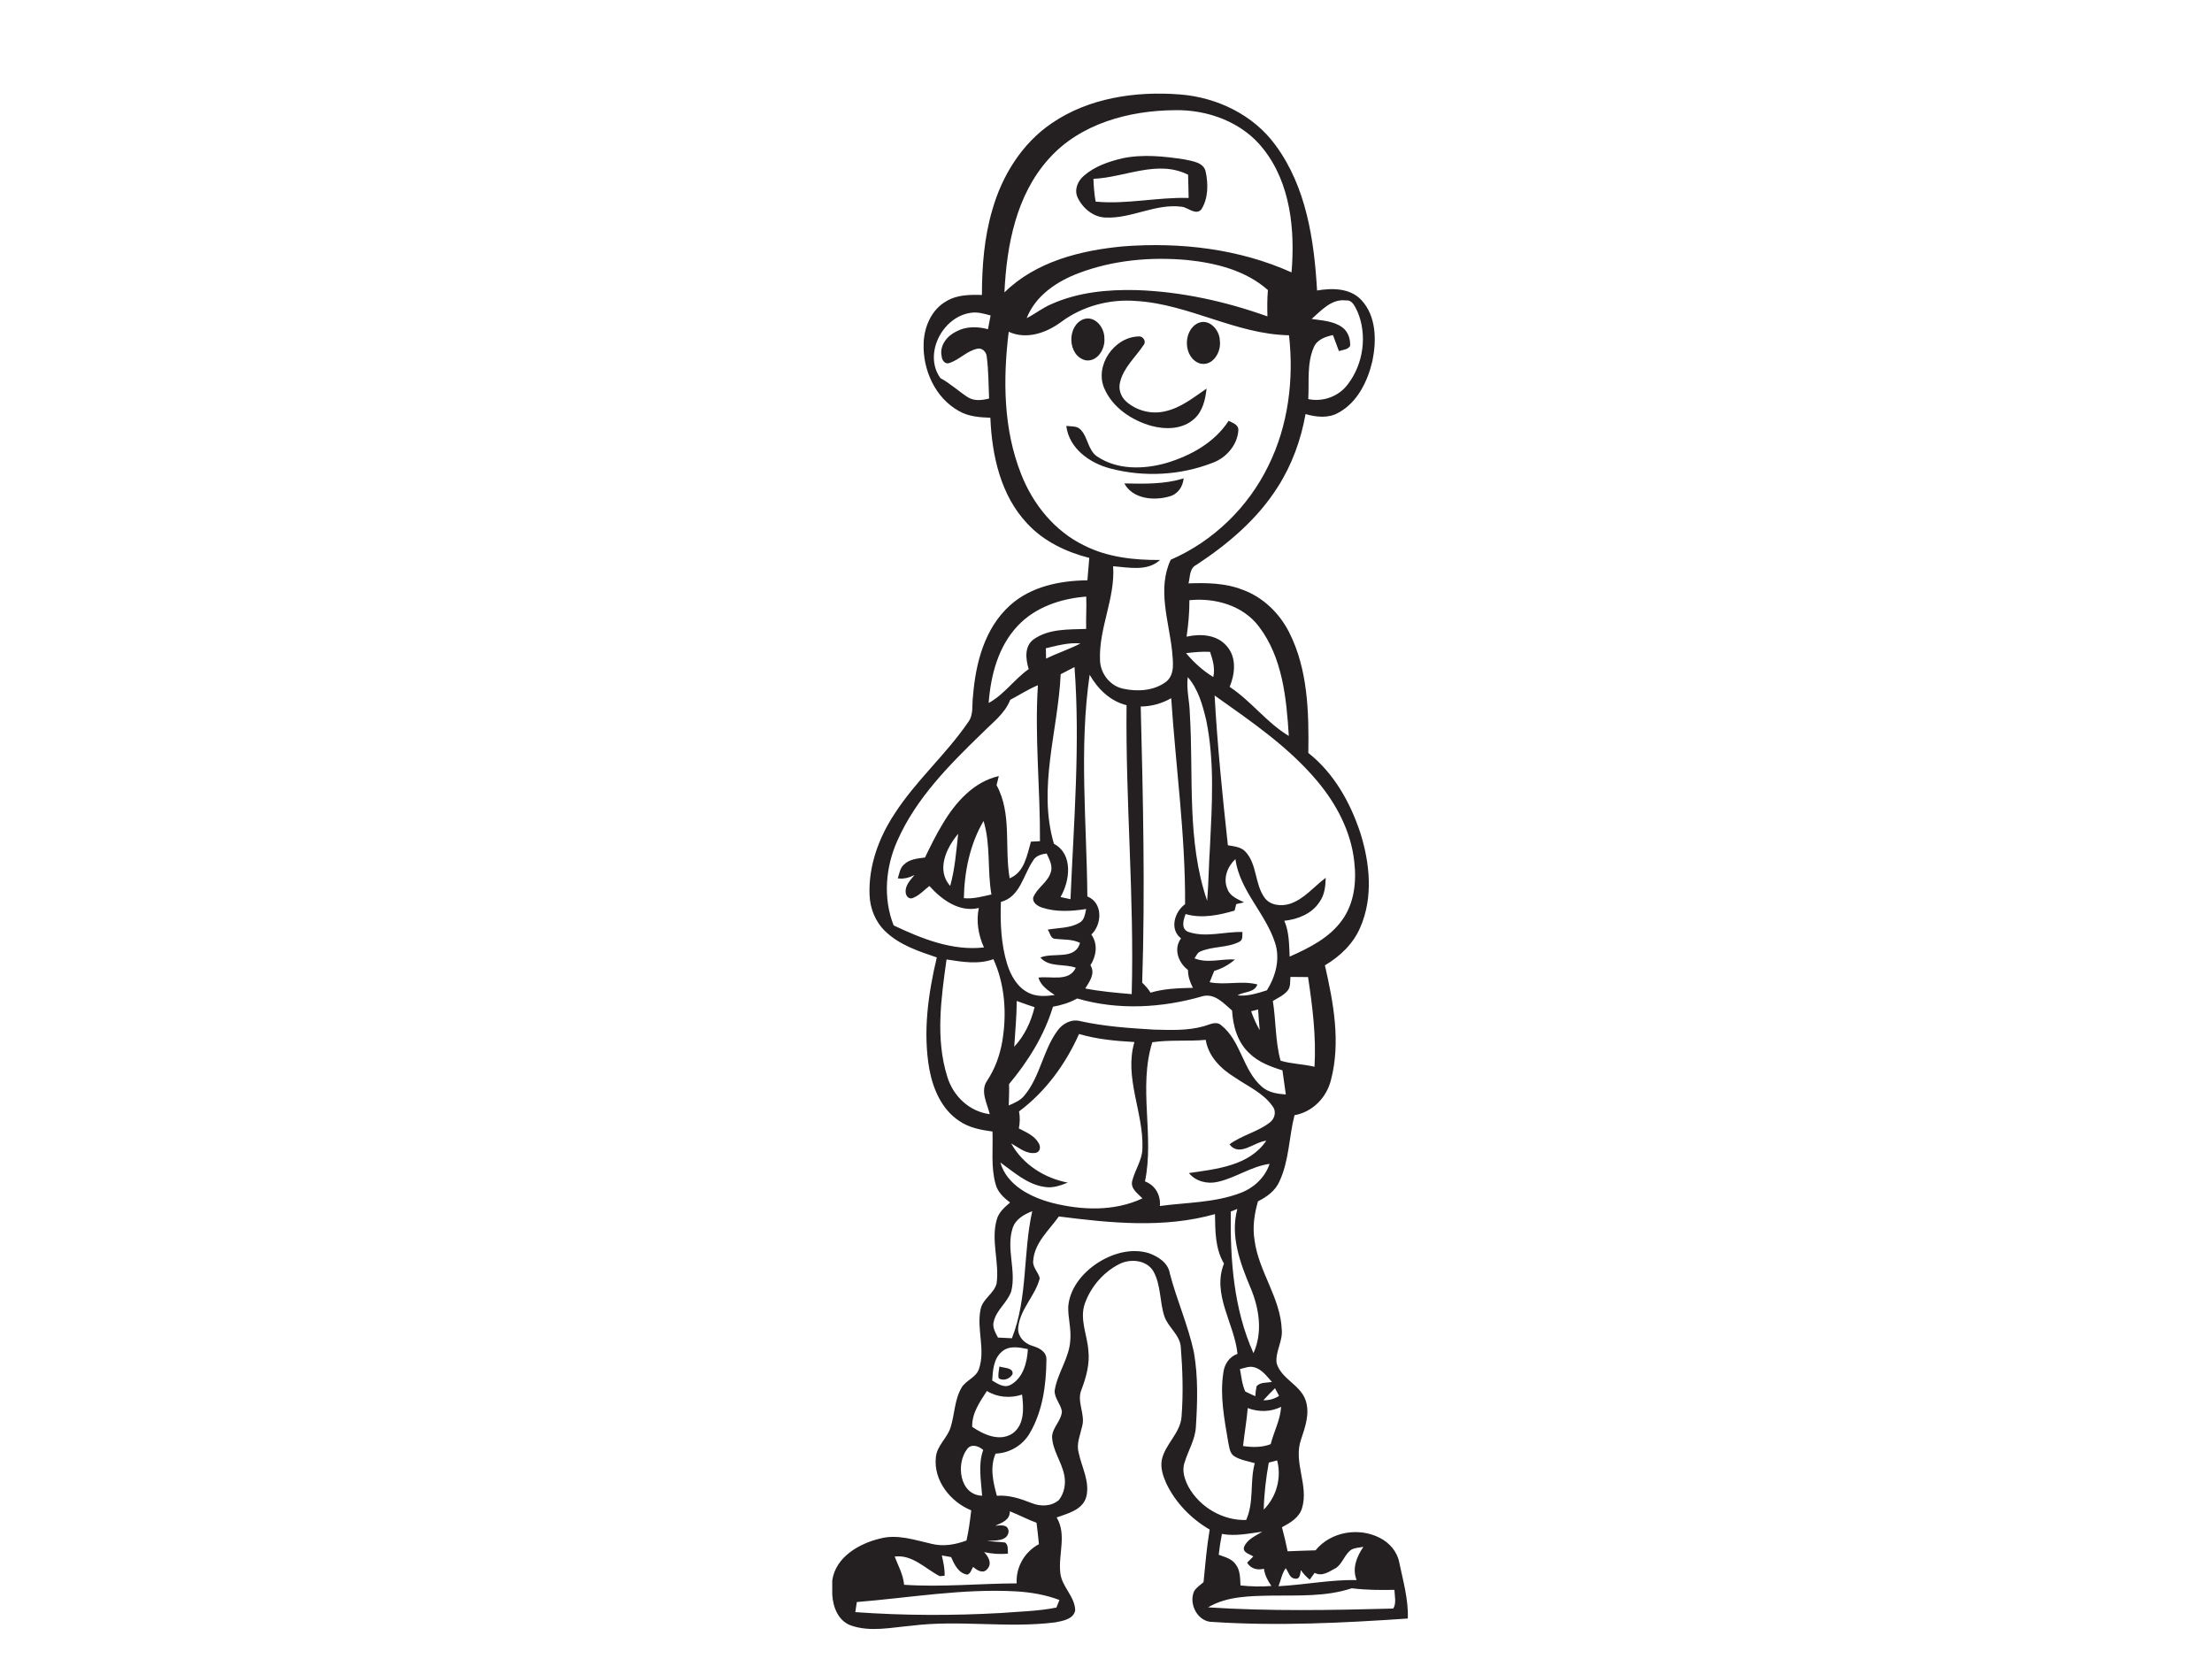<?xml version="1.0" encoding="utf-8"?>
<!-- Generator: Adobe Illustrator 17.0.0, SVG Export Plug-In . SVG Version: 6.00 Build 0)  -->
<!DOCTYPE svg PUBLIC "-//W3C//DTD SVG 1.1//EN" "http://www.w3.org/Graphics/SVG/1.1/DTD/svg11.dtd">
<svg version="1.1" id="Layer_1" xmlns="http://www.w3.org/2000/svg" xmlns:xlink="http://www.w3.org/1999/xlink" x="0px" y="0px"
	 width="800px" height="600px" viewBox="0 0 800 600" enable-background="new 0 0 800 600" xml:space="preserve">
<path fill="#242021" d="M380.377,44.569c13.426-9.194,30.4-11.652,46.339-10.413c13.407,1.035,26.62,7.364,34.613,18.388
	c11.106,15.052,13.962,34.308,15.006,52.52c5.461-0.933,11.901-0.915,15.994,3.419c5.452,5.812,5.544,14.618,4.038,22
	c-1.709,7.392-5.424,15.107-12.391,18.831c-3.631,2.051-7.965,1.534-11.809,0.444c-1.654,9.351-4.953,18.443-10.099,26.445
	c-7.337,11.587-18,20.614-29.365,28.08c-2.559,1.229-2.255,4.352-2.855,6.708c6.551-0.24,13.315-0.139,19.506,2.282
	c7.374,2.652,13.333,8.436,16.863,15.366c6.819,13.426,7.18,28.94,6.958,43.677c9.203,7.235,15.144,17.842,18.776,28.81
	c3.493,11.005,4.749,23.46,0,34.299c-2.513,5.904-7.318,10.478-12.779,13.703c3.086,13.463,5.766,27.775,2.199,41.414
	c-1.552,6.385-6.634,11.624-13.195,12.788c-2.024,7.928-1.931,16.447-5.452,23.959c-1.488,3.372-4.546,5.59-7.752,7.179
	c-1.331,4.565-2.033,9.388-1.238,14.128c1.488,11.282,9.36,20.753,9.831,32.248c0.425,4.177-2.347,7.946-1.876,12.095
	c1.608,5.784,8.593,7.826,10.506,13.49c1.626,4.777-0.176,9.739-1.691,14.304c-2.8,8.122,2.874,16.456,0.416,24.634
	c-0.989,3.493-4.297,5.387-7.281,6.995c0.785,2.864,1.441,5.766,2.051,8.686c3.363-0.157,6.727-0.231,10.09-0.351
	c5.489-6.764,15.69-8.445,23.303-4.472c3.391,1.728,6.163,4.851,6.93,8.649c1.404,6.764,3.391,13.509,3.142,20.494
	c-23.46,1.589-47.041,2.772-70.529,1.238c-5.387,0.111-8.824-6.431-6.773-11.079c0.813-1.395,2.236-2.273,3.419-3.299
	c0.619-6.357,1.164-12.724,2.227-19.025c-6.681-3.909-12.345-9.693-15.69-16.706c-1.173-2.652-2.19-5.599-1.626-8.519
	c1.21-5.729,6.708-9.637,7.143-15.606c0.647-8.362,0.388-16.78-0.268-25.124c-0.305-4.444-4.481-7.105-5.914-11.088
	c-1.783-5.331-1.201-11.337-3.992-16.345c-2.43-4.167-8.298-4.676-12.308-2.661c-5.757,2.901-10.293,8.177-12.474,14.23
	c-2.014,5.609,0.813,11.301,1.238,16.918c0.582,4.87-0.739,9.674-2.439,14.193c-1.931,4.426,1.497,8.972,0.176,13.463
	c-0.656,3.04-2.097,6.117-1.266,9.286c1.072,5.331,4.176,10.561,2.79,16.133c-1.358,4.749-6.644,5.96-10.718,7.438
	c3.705,6.163,0.573,13.278,1.312,19.922c0.416,5.073,5.341,8.584,5.396,13.731c-0.693,3.206-4.574,3.779-7.29,4.297
	c-17.242,2.171-34.659-0.979-51.91,1.201c-7.263,0.619-14.895,2.384-21.982-0.111c-4.555-1.691-6.45-6.69-6.681-11.18v-5.091
	c1.22-8.482,9.739-13.37,17.38-15.163c6.302-1.663,12.566,0.601,18.674,1.959c4.186,1.035,8.519,0.24,12.492-1.229
	c0.822-3.594,1.284-7.253,1.719-10.903c-7.521-3.068-13.684-10.765-12.797-19.173c0.36-4.287,4.213-7.004,5.368-10.968
	c1.478-4.731,1.377-9.988,3.982-14.331c1.635-2.643,5.202-3.576,6.228-6.634c2.449-7.078-0.952-14.544,0.628-21.714
	c0.776-3.742,4.888-5.618,5.775-9.268c1.044-7.651-2.097-15.412,0.018-22.971c0.675-2.689,2.837-4.555,4.842-6.274
	c-2.255-1.746-4.528-3.779-5.239-6.671c-1.737-6.172-0.887-12.677-1.118-19.007c-4.213-0.573-8.575-1.386-12.123-3.89
	c-6.255-4.158-9.388-11.532-10.718-18.665c-2.375-13.463-0.416-27.249,2.698-40.416c-6.57-2.218-13.472-4.481-18.582-9.397
	c-3.567-3.382-5.544-8.214-5.729-13.102c-0.444-10.441,3.271-20.661,8.944-29.3c7.715-12.058,18.702-21.548,26.75-33.338
	c2.033-2.707,1.257-6.292,1.719-9.425c0.933-11.827,4.195-24.486,13.324-32.71c7.558-6.893,18.11-9.009,28.043-9.111
	c0.203-2.707,0.425-5.405,0.684-8.104c-8.353-2.116-16.475-5.988-22.398-12.382c-9.656-10.201-12.834-24.68-13.38-38.309
	c-3.881-0.139-7.928-0.425-11.365-2.43c-8.602-4.731-13.13-14.941-12.77-24.505c0.185-5.932,2.837-12.169,8.177-15.191
	c3.862-2.365,8.529-2.412,12.908-2.273c0.009-10.395,0.822-20.873,3.788-30.88C362.433,63.456,369.631,51.86,380.377,44.569
	 M379.323,57.422c-11.799,13.075-15.255,31.277-16.059,48.334c11.365-11.18,27.609-15.237,43.031-16.66
	c20.577-1.58,41.866,0.887,60.808,9.416c1.284-15.292-0.314-32.081-10.127-44.555c-7.512-9.73-20.079-14.35-32.127-14.109
	C408.328,39.977,390.661,44.699,379.323,57.422 M390.079,98.799c-7.882,2.985-15.588,8.122-18.766,16.272
	c3.086-1.58,5.821-3.788,9.037-5.128c9.563-4.26,20.217-5.276,30.584-5.027c16.198,0.527,32.211,4.066,47.447,9.508
	c-0.074-3.179-0.111-6.357,0.176-9.517c-7.946-7.069-18.683-9.757-29.004-10.848C416.274,92.83,402.599,94.05,390.079,98.799
	 M474.366,115.357c3.705,0.564,7.743,0.693,10.931,2.911c2.19,1.488,3.123,4.241,3.003,6.81c-0.813,1.441-2.67,1.405-4.056,1.894
	c-0.739-1.931-1.432-3.872-2.162-5.794c-2.744,0.591-5.766,1.617-6.939,4.435c-2.55,5.877-1.635,12.483-1.987,18.72
	c5.387,1.127,11.125-0.979,14.368-5.442c5.599-7.337,7.05-17.842,3.373-26.334c-0.887-1.691-1.765-4.14-4.103-3.899
	C481.573,107.984,477.896,112.262,474.366,115.357 M383.823,116.41c-5.387,3.992-12.52,6.523-19.007,3.585
	c-2.107,17.177-1.968,35.195,4.5,51.485c4.278,10.94,12.197,20.735,22.915,25.854c8.427,4.25,18.009,5.248,27.323,5.193
	c-4.638,4.232-11.337,2.689-16.974,2.255c0.795,11.578-5.184,22.333-4.749,33.865c0.092,4.86,3.567,9.443,8.399,10.432
	c5.137,1.137,11.088,0.776,15.44-2.458c3.511-2.735,2.467-7.725,2.19-11.578c-1.229-10.728-5.35-22.213-0.444-32.608
	c15.375-6.671,28.108-19.053,35.38-34.133c7.143-14.488,9.194-31.102,7.392-47.05c-19.173-0.342-36.212-11.264-55.274-12.4
	C401.352,108.085,391.557,110.672,383.823,116.41 M340.118,136.757c3.557,1.913,6.496,4.694,9.859,6.875
	c2.356,1.515,5.184,1.137,7.743,0.508c-0.222-5.1-0.185-10.229-0.869-15.292c-0.148-1.543-1.589-3.04-3.216-2.763
	c-3.844,0.702-6.542,3.973-10.201,5.165c-1.645,0.712-2.818-1.044-2.883-2.476c-0.813-3.779,1.95-7.253,5.184-8.824
	c3.539-1.959,7.762-1.931,11.578-0.878c0.314-1.663,0.656-3.326,0.952-4.98c-2.402-0.647-4.916-1.414-7.429-0.915
	C340.728,114.756,333.909,128.164,340.118,136.757 M368.069,226.348c-7.059,7.457-9.757,17.907-10.506,27.896
	c5.646-3.086,9.295-8.593,14.488-12.262c-1.1-3.594-1.663-8.27,1.811-10.774c5.461-3.872,12.576-3.511,18.96-3.751
	c-0.092-3.899,0.185-7.799,0.028-11.689C383.768,216.461,374.426,219.538,368.069,226.348 M430.162,217.071
	c0.028,4.417-0.379,8.815-1.016,13.186c5.017-1.137,11.07-0.776,14.581,3.483c3.576,4.066,2.929,10.007,0.998,14.682
	c7.789,5.119,13.361,12.945,21.391,17.741c-0.85-13.592-2.255-28.293-10.774-39.51C449.566,218.947,439.43,216.128,430.162,217.071
	 M378.242,234.451c0.028,1.238,0.055,2.486,0.092,3.751c4.066-2.014,8.418-3.4,12.446-5.489
	C386.512,232.298,382.354,233.5,378.242,234.451 M428.952,236.216c2.818,3.373,6.089,6.348,9.85,8.639
	c0.702-3.114-0.176-6.182-1.164-9.101C434.736,235.569,431.834,235.893,428.952,236.216 M383.611,243.839
	c-0.942,20.383-8.418,41.118-2.439,61.344c7.041,3.714,5.793,13.389,2.375,19.247c1.201,0.24,2.412,0.508,3.613,0.776
	c1.183-27.96,3.539-55.985,1.451-83.955C386.956,242.121,385.283,242.989,383.611,243.839 M394.089,244.042
	c-3.862,26.584-1.063,53.463-0.832,80.175c5.664,2.255,5.378,10.016,1.451,13.786c2.412,3.382,1.83,7.734-0.333,11.088
	c1.866,2.975-0.323,5.895-1.876,8.408c5.544,1.081,11.171,1.562,16.798,2.042c0.97-34.853-2.264-69.651-1.857-104.495
	C401.527,253.587,397.046,249.198,394.089,244.042 M429.571,244.893c-0.573,4.426,0.684,8.806,0.748,13.232
	c1.395,22.564-1.192,45.895,6.265,67.665c0.554-6.477,0.564-12.973,1.016-19.45c0.739-15.264,1.737-30.769-1.349-45.849
	C434.93,254.992,433.377,249.235,429.571,244.893 M365.353,253.116c-1.977,5.082-6.533,8.334-10.219,12.095
	c-11.809,11.439-23.793,23.488-30.547,38.743c-4.324,9.582-5.285,20.836-1.386,30.732c10.182,4.814,21.15,9.258,32.663,7.974
	c-2.014-4.454-2.883-9.443-1.857-14.267c-7.087,1.663-13.417-2.994-17.879-7.965c-1.857,1.423-3.474,3.262-5.664,4.204
	c-1.451,0.832-2.689-0.259-2.892-1.691c-0.37-2.633,1.663-4.62,3.169-6.477c-1.885,0.942-3.909,1.543-6.034,1.201
	c0.554-1.719,0.785-3.705,2.199-4.962c2.005-2.014,4.98-2.199,7.632-2.578c1.996-4.121,4.01-8.242,6.394-12.16
	c4.602-7.734,11.153-15.209,20.3-17.288c-0.203,0.822-0.61,2.467-0.813,3.28c5.646,10.321,2.79,22.536,4.74,33.689
	c5.378-2.171,6.265-8.353,7.697-13.25c0.813-0.046,2.449-0.129,3.262-0.166c0.12-18.813-1.95-37.607-0.748-56.41
	C371.876,249.291,368.679,251.333,365.353,253.116 M412.56,255.519c0.841,33.282,1.617,66.602,0.527,99.894
	c1.155,1.063,2.181,2.245,3.021,3.594c4.971-1.488,10.182-1.617,15.32-1.746c-1.026-2.024-1.802-4.167-1.774-6.449
	c-3.483-2.615-5.35-7.66-2.513-11.439c-4.269-3.262-2.365-9.6,1.46-12.363c0.148-24.93-3.373-49.665-5.017-74.493
	C420.21,254.419,416.45,255.5,412.56,255.519 M439.282,251.536c0.998,18.101,2.827,36.138,4.796,54.165
	c2.255,0.407,4.842,0.564,6.459,2.43c4.13,4.592,3.252,11.522,6.754,16.456c1.996,2.855,5.941,3.262,9.055,2.338
	c5.295-1.663,8.787-6.265,13.121-9.443c-0.083,3.003-0.397,6.191-2.236,8.704c-2.763,4.297-7.845,6.292-12.742,6.828
	c1.783,4.084,1.719,8.584,1.931,12.964c7.096-3.151,14.47-6.81,19.062-13.333c4.287-5.978,5.147-13.703,4.324-20.836
	c-1.118-10.968-6.468-21.076-13.49-29.411C465.902,269.998,452.384,260.832,439.282,251.536 M355.715,296.923
	c-4.934,8.399-6.93,18.258-7.124,27.914c3.4,0.351,6.69-0.628,9.97-1.331C357.018,314.701,358.358,305.544,355.715,296.923
	 M343.657,320.402c1.7-6.145,2.19-12.529,2.874-18.84C342.28,306.597,338.483,314.655,343.657,320.402 M373.585,311.319
	c-3.52,5.137-4.638,13.084-11.596,14.867c-0.268,7.531,0.037,15.228,2.264,22.49c1.331,4.177,3.687,8.445,7.808,10.414
	c2.901,1.451,6.265,1.229,9.388,0.776c-2.393-1.654-5.027-3.345-5.895-6.302c4.5-0.619,11.143,1.654,13.518-3.567
	c-4.195-1.552-9.6-0.018-12.807-3.696c4.703-1.987,12.566,1.09,14.34-5.313c-2.929-1.414-6.219-1.1-9.351-1.469
	c-1.404-0.425-1.562-2.301-2.338-3.308c3.816-0.693,7.965-0.453,11.421-2.449c1.894-0.943,2.061-3.206,2.495-5.008
	c-5.276,0.822-10.839,1.173-15.985-0.517c-1.543-0.554-3.493-1.691-3.169-3.622c1.34-3.548,5.294-5.452,6.357-9.175
	c0.813-2.384-0.591-4.657-1.488-6.764C376.635,308.935,374.574,309.471,373.585,311.319 M443.902,321.483
	c0.915,2.689,3.733,3.715,6.052,4.87c-0.711,0.157-2.125,0.462-2.837,0.619c-0.157,0.591-0.462,1.774-0.619,2.365
	c-5.72,1.663-11.836,2.948-17.713,1.247c-0.804,2.134-1.802,5.452,1.09,6.486c6.32,2.098,13.001-0.166,19.478-0.009
	c-0.12,1.247,0.277,2.92-1.173,3.567c-4.389,2.245-9.665,1.525-14.146,3.53c-1.026,0.434-1.395,1.608-2.042,2.439
	c4.731,1.922,9.757,0.102,14.645,0.416c-2.171,1.903-4.731,3.308-7.503,4.13c-0.536,1.358-1.09,2.726-1.654,4.093
	c5.72,1.164,11.596-0.693,17.279,0.804c-1.118,3.077-4.786,2.476-7.18,3.955c3.65,0.397,7.189-0.767,10.617-1.839
	c3.16-5.082,4.888-11.374,2.92-17.233c-3.447-10.7-12.723-18.757-14.322-30.206C443.911,313.416,442.266,317.667,443.902,321.483
	 M342.327,347.004c-1.94,13.952-4.047,28.598,0.249,42.319c2.061,7.013,7.993,12.723,15.385,13.629
	c-0.933-3.871-3.567-8.371-0.933-12.132c2.837-4.297,4.62-9.212,5.47-14.276c1.663-9.905,0.979-20.43-3.216-29.642
	C353.784,348.898,347.926,347.863,342.327,347.004 M466.706,353.315c-0.194,1.626,0.148,3.52-0.979,4.906
	c-1.395,1.746-3.511,2.661-5.387,3.798c1.155,7.17,0.859,14.544,2.79,21.594c4.001,1.201,8.224,1.21,12.28,2.199
	c0.638-10.875-0.711-21.714-2.338-32.442C470.947,353.379,468.831,353.361,466.706,353.315 M389.589,361.113
	c-2.726,1.515-5.71,2.449-8.769,2.975c-3.142,10.386-8.972,19.718-15.884,27.997c0.102,2.559-0.055,5.128-0.111,7.706
	c2.097-0.887,4.287-1.811,5.729-3.659c5.655-6.847,6.653-16.225,11.864-23.331c1.848-2.633,5.11-4.389,8.371-3.474
	c8.732,1.913,17.676,2.522,26.583,3.049c6.024,0.148,12.215,0.434,18.073-1.247c1.977-0.517,4.287-1.959,6.163-0.388
	c7.244,5.701,7.817,16.225,14.701,22.231c2.375,2.162,5.636,2.643,8.723,2.855c-0.36-2.92-0.85-5.812-1.22-8.723
	c-4.315-1.34-8.732-2.975-12.003-6.219c-4.241-3.936-5.895-9.804-6.209-15.412c-2.957-2.523-6.172-6.246-10.515-5.221
	C420.405,364.551,404.364,365.456,389.589,361.113 M367.718,362.01c-0.018,5.526-0.564,11.033-0.906,16.549
	c3.742-3.982,6.071-9.027,7.355-14.294C372.005,363.543,369.852,362.814,367.718,362.01 M452.495,365.733
	c0.804,2.365,1.848,4.657,3.095,6.838c-0.222-2.495-0.434-4.99-0.573-7.475C454.389,365.253,453.133,365.576,452.495,365.733
	 M368.55,401.963c0.388,2.033,0.333,4.112-0.074,6.154c2.633,1.358,5.683,2.606,7.189,5.341c0.739,1.155,0.619,3.012-0.906,3.447
	c-3.419,0.721-6.265-1.857-9.055-3.363c4.204,7.595,12.03,12.548,20.457,14.165c-2.67,1.072-5.526,2.098-8.445,1.543
	c-6.228-0.896-10.996-5.331-15.939-8.833c2.43,8.316,10.94,12.539,18.702,14.608c10.681,2.717,22.527,3.169,32.7-1.617
	c-1.626-1.728-4.241-3.363-3.751-6.099c0.952-4.139,3.751-7.752,3.742-12.132c0.425-12.871-6.681-25.447-2.892-38.309
	c-6.745-0.379-13.527-0.989-20.023-2.911C385.385,384.851,378.159,394.784,368.55,401.963 M416.745,376.941
	c-5.128,16.419,0.785,33.717-2.643,50.33c3.724,1.386,5.72,4.98,5.387,8.898c9.637-1.303,19.644-1.164,28.866-4.62
	c4.943-1.765,9.12-5.572,10.811-10.617c-6.662,0.896-12.243,5.054-18.739,6.496c-3.724,0.896-7.974-0.138-10.441-3.178
	c9.942-1.451,21.806-2.587,27.979-11.689c-4.324,0.37-9.702,6.052-13.296,1.303c4.435-3.289,10.053-4.444,14.424-7.789
	c1.931-1.321,2.652-4.075,1.146-5.988c-3.345-4.796-8.926-7.179-13.611-10.404c-5.017-3.068-9.591-7.558-10.561-13.601
	C429.635,376.673,423.149,375.99,416.745,376.941 M366.203,444.255c-2.347,7.438,1.386,15.218-0.462,22.721
	c-1.331,4.038-5.304,6.671-6.302,10.885c-0.702,2.107,0.582,4.075,1.488,5.886c1.682,0.065,3.363,0.148,5.045,0.25
	c5.803-14.664,3.955-30.779,7.355-45.951C370.333,439.201,367.21,440.975,366.203,444.255 M445.131,438.175
	c-0.24,17.307,1.007,35.214,8.205,51.208c3.437-7.623,2.051-16.272-1.1-23.728c-3.733-8.926-7.364-18.656-4.74-28.422
	C446.905,437.464,445.722,437.935,445.131,438.175 M382.955,439.949c-3.548,4.99-8.815,9.471-9.277,15.985
	c-0.333,2.412,1.866,4.13,2.365,6.366c-1.562,6.265-7.013,10.986-7.762,17.547c-0.499,3.299,2.125,6.043,5.119,6.911
	c2.384,0.702,5.202,2.088,5.054,5.036c-0.083,9.018-1.34,18.48-5.951,26.408c-2.523,4.463-7.29,7.327-12.428,7.512
	c-2.153,4.916-0.915,10.293,0.462,15.246c4.352-0.323,8.492,1.035,12.483,2.615c3.225,1.34,7.253,1.312,9.97-1.1
	c1.968-2.523,2.559-5.969,1.894-9.046c-0.933-4.786-4.241-8.889-4.389-13.851c0.185-3.41,3.4-5.775,3.557-9.185
	c-0.453-2.624-2.689-4.685-2.624-7.41c0.97-6.44,5.387-11.892,5.673-18.489c0.342-4.01-0.869-7.937-0.758-11.919
	c0.508-6.487,4.953-11.984,10.173-15.523c5.461-3.668,12.492-5.803,18.97-3.835c3.354,1.192,6.995,3.493,7.586,7.309
	c2.495,9.619,6.625,18.757,8.713,28.496c1.562,8.907,1.303,18.036,0.721,27.036c-0.231,4.574-2.781,8.529-4.066,12.834
	c-1.09,2.975,0,6.182,1.405,8.852c4.093,7.364,12.382,12.215,20.845,11.984c2.929-6.514,1.275-13.814,3.114-20.559
	c-2.476-0.711-5.119-1.109-7.355-2.458c-1.765-1.09-1.83-3.373-2.255-5.174c-1.377-8.27-3.068-16.752-1.746-25.133
	c0.36-3.012,2.162-5.747,5.11-6.773c-1.081-10.968-9.332-21.474-4.888-32.645c-3.206-5.396-3.16-11.827-3.252-17.898
	C421.042,444.31,401.629,442.333,382.955,439.949 M362.46,488.745c-3.132,2.523-3.382,6.847-3.622,10.552
	c2.024,1.201,4.463,2.883,6.838,1.451c4.417-2.559,5.83-8.067,6.061-12.825C368.679,487.304,365.075,486.537,362.46,488.745
	 M448.448,495.149c0.527,2.707,0.739,5.563,1.931,8.113c1.164,0.628,2.402,1.118,3.613,1.682c0.065-1.238,0.231-2.449,0.48-3.631
	c1.432-1.506,3.696-1.173,5.553-1.506c-1.894-2.079-3.678-4.676-6.588-5.35C451.747,493.994,450.083,494.798,448.448,495.149
	 M456.903,506.422c2.042,0.065,3.982-0.49,5.701-1.58c-0.48-0.942-0.97-1.866-1.488-2.772
	C459.675,503.474,458.27,504.934,456.903,506.422 M356.916,503.068c-2.541,3.955-5.452,8.02-5.313,12.973
	c4.13,2.818,9.915,5.479,14.608,2.384c4.417-3.179,4.019-9.277,3.428-14.054C365.399,505.775,360.742,505.414,356.916,503.068
	 M449.566,522.98c3.345,0.481,6.801,0.573,10.007-0.693c1.137-4.537,3.483-8.741,3.751-13.481c-3.798,1.885-8.14,1.931-12.067,0.443
	C450.878,513.841,450.074,518.387,449.566,522.98 M349.774,524.079c-4.121,5.331-2.763,16.586,5.424,16.872
	c-0.351-5.535-1.543-11.18,0.397-16.558C354.006,522.998,351.28,522,349.774,524.079 M458.871,528.967
	c-1.016,5.609-1.691,11.291-1.829,17.002c4.629-4.592,6.496-11.476,4.86-17.787C461.144,528.376,459.628,528.773,458.871,528.967
	 M365.214,546.579c0.102,3.169-2.901,4.167-5.248,5.211c1.977-0.092,4.565-0.665,4.814,2.042c-0.277,3.724-5.091,3.271-7.808,3.447
	c2.171,0.305,4.371,0.314,6.542,0.591c1.247,0.943,0.878,2.624,1.035,4.001c-2.892,0.314-5.803,0.093-8.639-0.527
	c1.562,1.589,3.012,4.121,1.155,6.117c-1.497,1.857-3.742,0.453-5.11-0.776c-0.638,0.924-0.878,2.347-2.061,2.8
	c-3.225-0.406-4.759-3.724-5.923-6.348c-1.118-0.213-2.227-0.416-3.345-0.591c0.527,2.412,1.118,4.842,0.998,7.346
	c-0.434,0.037-1.312,0.111-1.756,0.148c-5.258-2.698-9.822-7.882-16.299-7.096c1.284,3.354,3.095,6.56,3.41,10.21
	c13.564,0.924,27.138-0.453,40.711-0.508c-0.323-5.904,2.874-11.402,8.048-14.183c-0.24-2.596-0.536-5.174-0.869-7.743
	C371.571,549.526,368.476,547.854,365.214,546.579 M441.934,554.765c-0.499,2.485-0.896,4.999-1.173,7.54
	c2.199,0.804,4.74,1.414,6.145,3.474c1.682,2.171,1.589,5.026,1.737,7.623c3.714,0.388,7.447,0.499,11.171,0.185
	c-1.312-1.894-2.384-3.936-2.698-6.228c-2.375,0.619-4.786-0.018-6.08-2.19c0.554-0.564,1.672-1.691,2.227-2.255
	c-1.275-0.896-3.992-1.358-3.317-3.465c1.146-2.809,4.186-3.982,6.579-5.489C451.691,554.59,446.803,555.689,441.934,554.765
	 M488.762,560.439c-2.402,1.635-3.123,4.814-5.424,6.542c-2.43,1.257-5.064,3.391-7.872,1.857c-0.591,0.813-1.192,1.626-1.783,2.467
	c-1.229-1.016-2.328-2.144-3.197-3.456c-0.268,1.312-0.249,3.548-2.273,3.058c-1.903-0.194-2.208-2.541-3.225-3.733
	c-1.395,1.913-1.728,4.324-2.606,6.496c9.434-0.499,18.776-2.384,28.256-2.227c-1.7-4.204,0.046-8.519,2.458-12.003
	C491.645,559.718,490.102,559.746,488.762,560.439 M488.864,574.419c-9.314,3.105-19.247,2.532-28.912,2.652
	c-7.799,0.157-16.115,0.157-23.045,4.25c22.287,1.451,44.666,1.035,66.972,0.434c1.229-1.829,0.499-4.602,0.434-6.764
	C499.157,575.084,493.992,575.065,488.864,574.419 M309.885,579.399c-0.185,1.201-0.37,2.412-0.554,3.65
	c17.538,1.257,35.149,1.294,52.705,0.314c6.681-0.545,13.453-0.637,20.023-1.968c0.277-0.684,0.822-2.051,1.1-2.735
	c-4.971-1.894-10.256-2.781-15.551-3.114C348.277,574.446,329.095,577.847,309.885,579.399z"/>
<path fill="#242021" d="M405.833,57.274c7.457-1.589,15.181-0.748,22.638,0.397c2.809,0.647,6.856,1.007,7.586,4.435
	c0.943,4.463,0.952,9.637-1.562,13.611c-2.014,2.282-4.722-0.619-7.013-0.933c-9.471-1.312-18.221,4.343-27.655,3.89
	c-4.444-0.129-8.288-3.382-10.109-7.29c-1.284-2.763,0.074-5.932,2.255-7.789C395.845,60.167,400.89,58.466,405.833,57.274
	 M395.457,64.676c0.092,2.754,0.314,5.516,0.795,8.242c11.254,1.072,22.389-1.672,33.634-1.321
	c-0.028-2.809-0.139-5.599-0.194-8.399C418.649,57.626,406.822,64.195,395.457,64.676z"/>
<path fill="#242021" d="M391.908,115.431c4.167-1.377,7.595,3.105,7.503,6.921c0.36,3.807-2.504,8.63-6.81,7.946
	C386.032,128.7,385.718,117.778,391.908,115.431z"/>
<path fill="#242021" d="M433.22,116.882c4.075-1.866,7.872,2.421,7.946,6.283c0.61,4.038-2.476,9.388-7.106,8.325
	C427.963,129.577,427.639,119.635,433.22,116.882z"/>
<path fill="#242021" d="M399.411,140.518c-3.641-8.251,3.511-18.628,12.345-18.831c1.709-0.231,2.984,1.885,1.756,3.225
	c-2.892,4.334-7.133,7.983-8.408,13.241c-0.711,2.559,0.259,5.387,2.245,7.106c3.733,3.28,9.055,4.657,13.906,3.52
	c5.747-1.21,10.386-5.017,15.117-8.242c-0.434,3.973-1.386,8.251-4.537,11.005c-4.149,3.779-10.349,3.862-15.486,2.467
	C409.28,151.994,402.414,147.438,399.411,140.518z"/>
<path fill="#242021" d="M421.818,167.452c8.778-2.624,17.436-7.383,22.527-15.246c1.432,0.73,3.585,1.321,3.52,3.354
	c-0.286,5.35-4.417,10.099-9.388,11.846c-11.596,4.528-24.717,5.202-36.738,2.07c-7.531-1.904-15.08-7.198-16.105-15.44
	c1.728,0.249,3.825-0.092,5.156,1.312c2.717,2.781,2.652,7.475,6.006,9.748C404.105,170.002,413.641,169.79,421.818,167.452z"/>
<path fill="#242021" d="M406.628,174.835c7.189,0.148,14.507,0.351,21.455-1.839c-0.268,3.04-2.134,5.784-5.184,6.551
	C417.328,181.174,409.677,180.49,406.628,174.835z"/>
<path fill="#242021" d="M361.444,494.216c1.626,0.582,5.239,0.36,4.731,2.827c-0.942,1.626-3.354,2.596-4.99,1.395
	C360.862,497.015,361.324,495.602,361.444,494.216z"/>
</svg>
